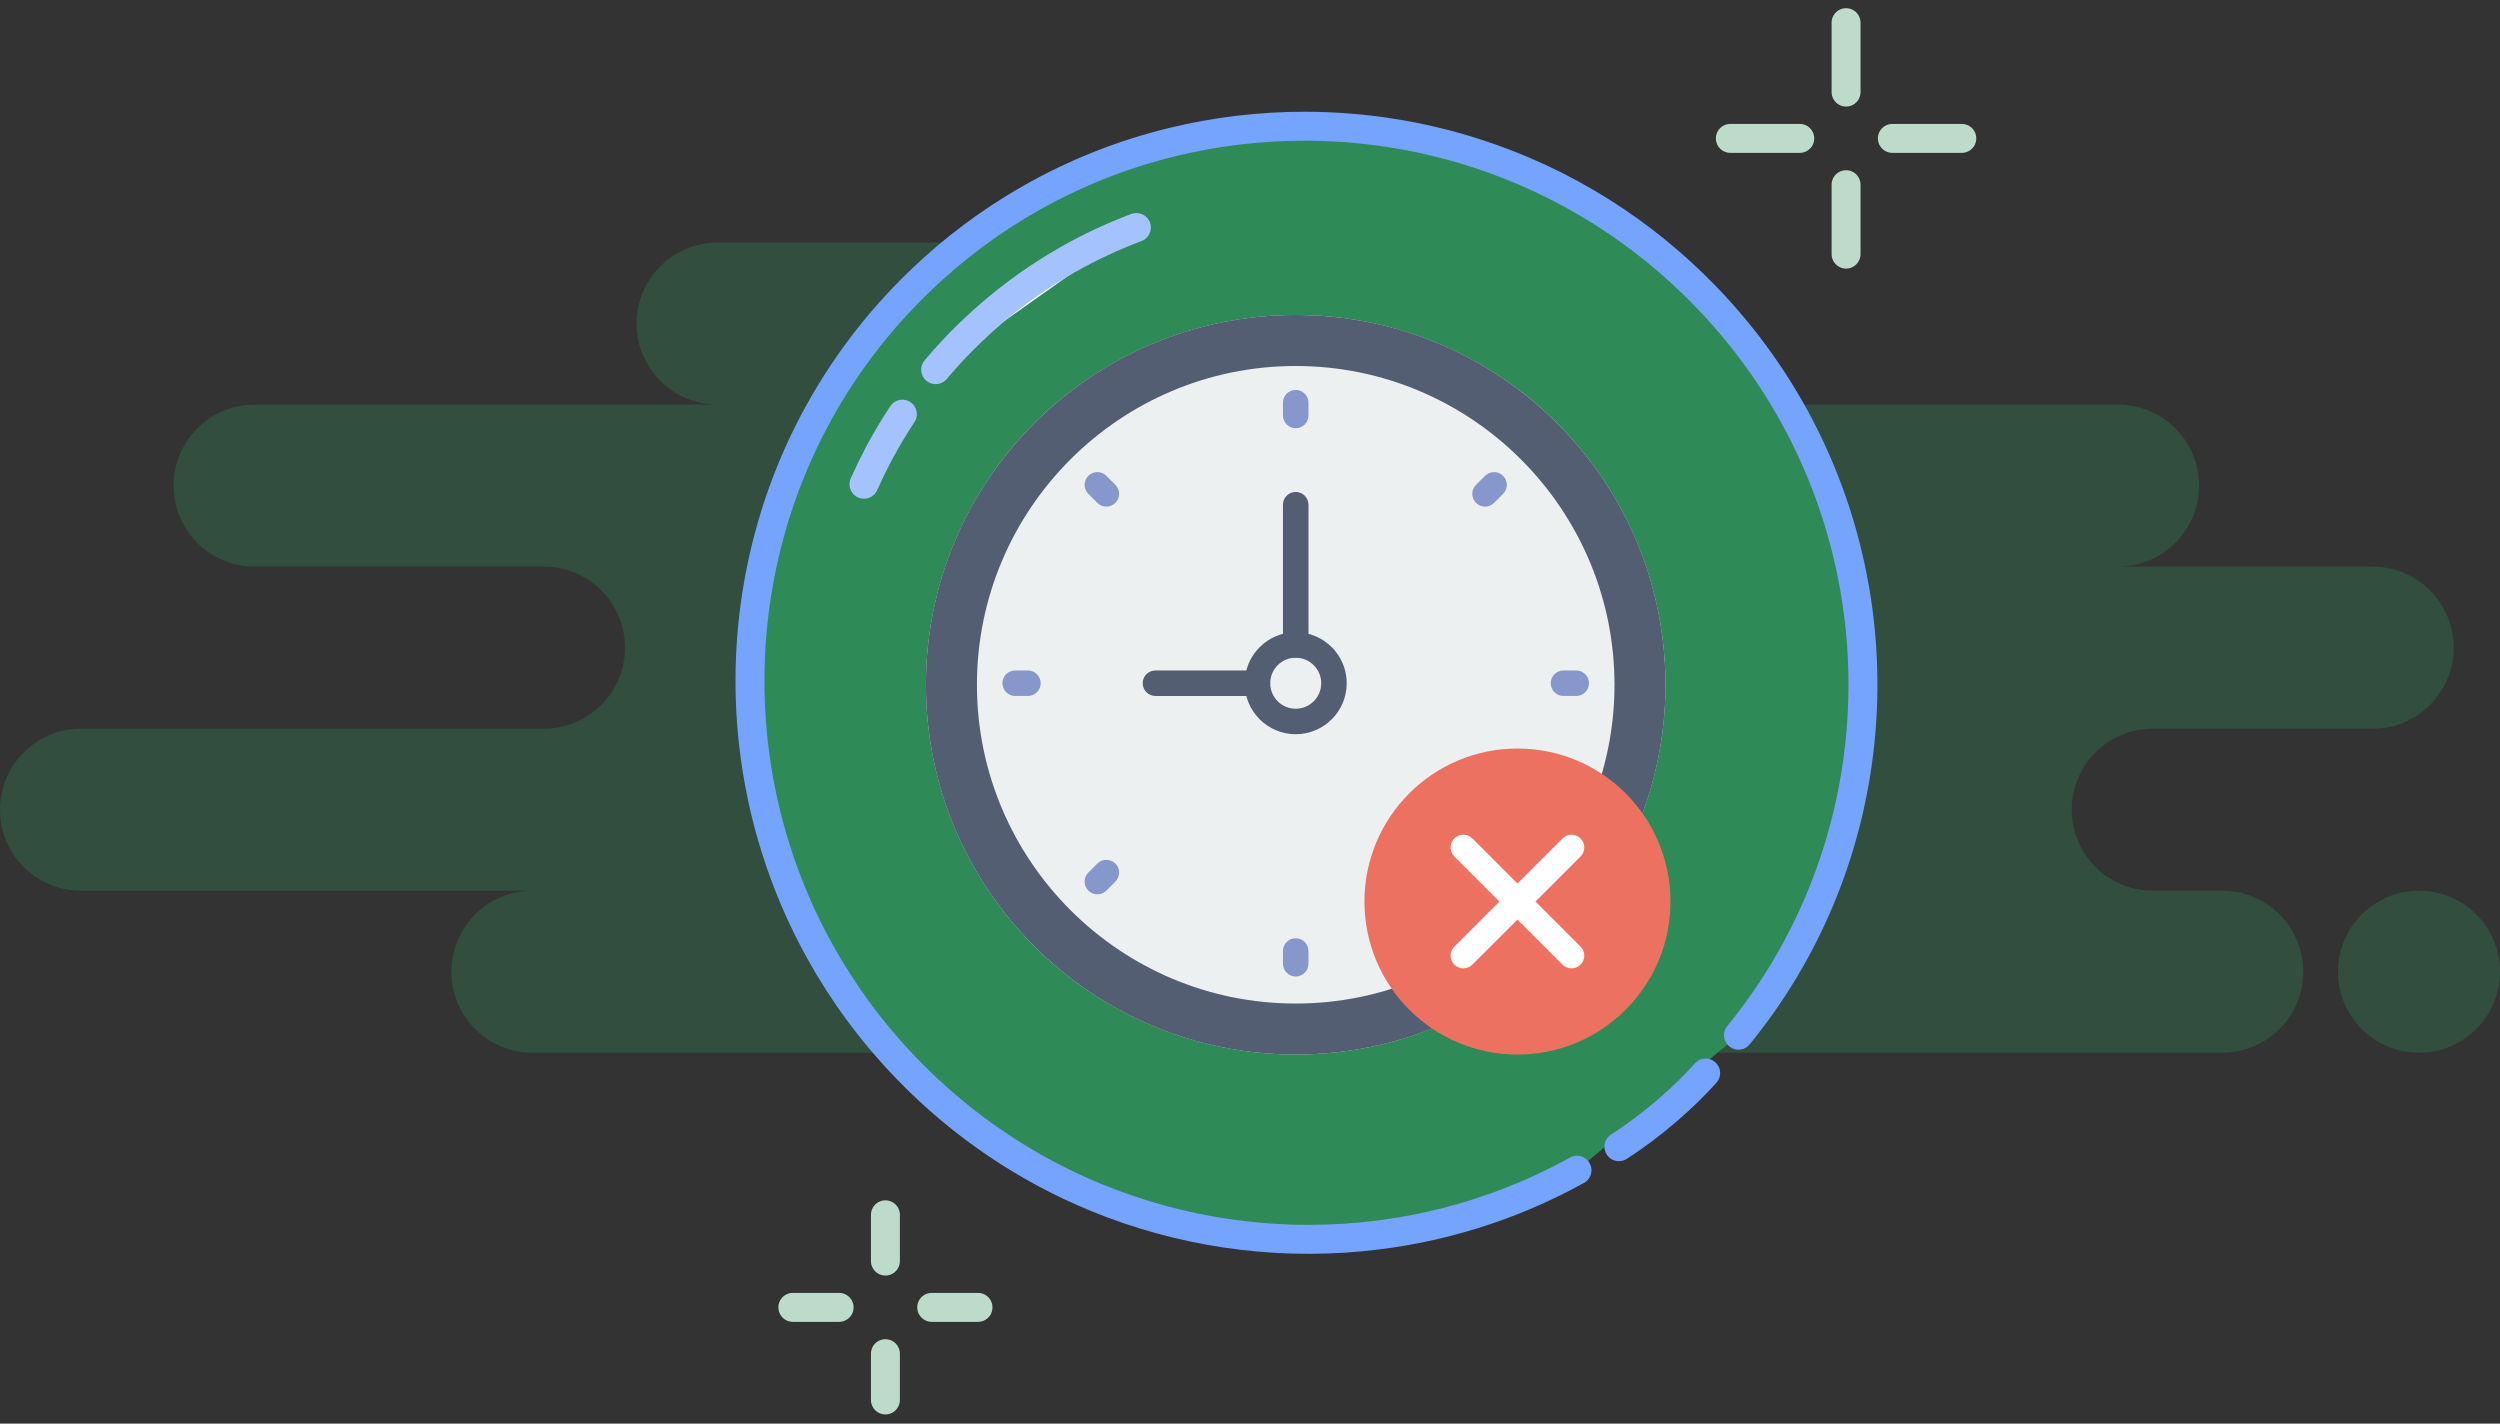<svg width="216px" height="123px" viewBox="0 0 216 123" version="1.1" xmlns="http://www.w3.org/2000/svg" xmlns:xlink="http://www.w3.org/1999/xlink">
    <rect x="0" y="0" width="216" height="123" fill="#333333" stroke="none"/>
    <g id="Home-Screen" stroke="none" stroke-width="1" fill="none" fill-rule="evenodd">
        <g id="Artboard" transform="translate(-73, -192)">
            <g id="Group-3" transform="translate(73, 182.957)">
                <path d="M46,100 C42.134,100 39,96.866 39,93 C39,89.134 42.134,86 46,86 L7,86 C3.134,86 0,82.866 0,79 C0,75.134 3.134,72 7,72 L47,72 C50.866,72 54,68.866 54,65 C54,61.134 50.866,58 47,58 L22,58 C18.134,58 15,54.866 15,51 C15,47.134 18.134,44 22,44 L62,44 C58.134,44 55,40.866 55,37 C55,33.134 58.134,30 62,30 L119,30 C122.866,30 126,33.134 126,37 C126,40.866 122.866,44 119,44 L183,44 C186.866,44 190,47.134 190,51 C190,54.866 186.866,58 183,58 L205,58 C208.866,58 212,61.134 212,65 C212,68.866 208.866,72 205,72 L186,72 C182.134,72 179,75.134 179,79 C179,82.866 182.134,86 186,86 L192,86 C195.866,86 199,89.134 199,93 C199,96.866 195.866,100 192,100 L46,100 Z M209,100 C205.134,100 202,96.866 202,93 C202,89.134 205.134,86 209,86 C212.866,86 216,89.134 216,93 C216,96.866 212.866,100 209,100 Z" id="BG" fill-opacity="0.313" fill="#2E8B57"></path>
                <path d="M104.498,115.603 C108.042,116.307 111.679,116.429 114.311,116.233 M118.624,115.849 L118.624,115.849 C120.907,115.578 123.14,115.146 125.313,114.565 C130.091,113.288 134.577,111.289 138.646,108.692 C142.761,106.066 146.451,102.828 149.589,99.106 C152.326,95.859 154.643,92.242 156.455,88.342 C158.252,84.472 159.552,80.323 160.272,75.977 C160.701,73.388 160.924,70.729 160.924,68.017 C160.924,64.036 160.443,60.167 159.536,56.467 C158.561,52.491 157.094,48.709 155.203,45.191 C152.836,40.784 149.804,36.79 146.243,33.343 C143.472,30.661 140.38,28.311 137.031,26.355 C133.261,24.153 129.165,22.452 124.833,21.343 C121.025,20.367 117.035,19.849 112.924,19.849 C107.758,19.849 102.783,20.668 98.12,22.183 C93.555,23.667 89.29,25.819 85.438,28.523 C81.47,31.309 77.941,34.683 74.976,38.517 C71.134,43.488 68.24,49.233 66.566,55.48 C65.495,59.477 64.924,63.68 64.924,68.017 C64.924,74.901 66.364,81.448 68.957,87.372 C72.11,94.575 76.97,100.856 83.023,105.699 C88.102,109.764 94.023,112.816 100.48,114.55" id="Shape" stroke="#75A4FE" stroke-width="2.5" fill="#2E8B57" stroke-linecap="round" transform="translate(112.924, 68.083) rotate(-44) translate(-112.924, -68.083) "></path>
                <g id="bling" transform="translate(149, 11)" stroke="#BDDBCA" stroke-linecap="round" stroke-linejoin="round" stroke-width="2.5">
                    <path d="M10.5,0 L10.5,6" id="Line"></path>
                    <path d="M10.5,14 L10.5,20" id="Line"></path>
                    <path d="M3.5,7 L3.5,13" id="Line" transform="translate(3.5, 10) rotate(-90) translate(-3.5, -10) "></path>
                    <path d="M17.5,7 L17.5,13" id="Line" transform="translate(17.5, 10) rotate(-90) translate(-17.5, -10) "></path>
                </g>
                <g id="bling" transform="translate(68, 114)" stroke="#BDDBCA" stroke-linecap="round" stroke-linejoin="round" stroke-width="2.5">
                    <path d="M8.5,0 L8.5,4" id="Line"></path>
                    <path d="M8.5,12 L8.5,16" id="Line"></path>
                    <path d="M2.5,6 L2.5,10" id="Line" transform="translate(2.5, 8) rotate(-90) translate(-2.5, -8) "></path>
                    <path d="M14.5,6 L14.5,10" id="Line" transform="translate(14.5, 8) rotate(-90) translate(-14.5, -8) "></path>
                </g>
                <path d="M101.526,40.415 C99.529,39.549 97.45,38.834 95.306,38.285 C91.974,37.431 88.483,36.978 84.886,36.978 C83.411,36.978 81.955,37.054 80.52,37.203 M75.781,37.971 C74.474,38.261 73.19,38.612 71.932,39.02 C71.003,39.322 70.088,39.656 69.189,40.02" id="Shape" stroke="#A4C3FE" stroke-width="2.5" fill="#FFFFFF" stroke-linecap="round" transform="translate(85.358, 38.696) rotate(-44) translate(-85.358, -38.696) "></path>
                <g id="stopwatch-(1)" transform="translate(80, 36.043)" fill-rule="nonzero">
                    <g id="Group">
                        <circle id="Oval" fill="#ECF0F1" cx="31.949" cy="32.164" r="31.949"></circle>
                        <path d="M31.949,4.622 C47.136,4.622 59.492,16.977 59.492,32.164 C59.492,47.351 47.136,59.706 31.949,59.706 C16.762,59.706 4.407,47.351 4.407,32.164 C4.407,16.977 16.762,4.622 31.949,4.622 L31.949,4.622 Z M31.949,0.215 C14.304,0.215 0,14.519 0,32.164 C0,49.809 14.304,64.113 31.949,64.113 C49.594,64.113 63.898,49.809 63.898,32.164 C63.898,14.519 49.594,0.215 31.949,0.215 L31.949,0.215 Z" id="Shape" fill="#545E73"></path>
                        <g transform="translate(6.61, 6.61)" fill="#8697CB" id="Path">
                            <path d="M25.339,0.08 C24.731,0.08 24.237,0.573 24.237,1.182 L24.237,2.284 C24.237,2.893 24.731,3.386 25.339,3.386 C25.947,3.386 26.441,2.893 26.441,2.284 L26.441,1.182 C26.441,0.574 25.947,0.08 25.339,0.08 Z"></path>
                            <path d="M25.339,47.453 C24.731,47.453 24.237,47.946 24.237,48.555 L24.237,49.657 C24.237,50.266 24.731,50.758 25.339,50.758 C25.947,50.758 26.441,50.266 26.441,49.657 L26.441,48.555 C26.441,47.947 25.947,47.453 25.339,47.453 Z"></path>
                            <path d="M49.576,24.318 L48.475,24.318 C47.866,24.318 47.373,24.81 47.373,25.419 C47.373,26.029 47.866,26.521 48.475,26.521 L49.576,26.521 C50.184,26.521 50.678,26.029 50.678,25.419 C50.678,24.81 50.184,24.318 49.576,24.318 Z"></path>
                            <path d="M2.203,24.318 L1.102,24.318 C0.494,24.318 0,24.81 0,25.419 C0,26.029 0.494,26.521 1.102,26.521 L2.203,26.521 C2.812,26.521 3.305,26.029 3.305,25.419 C3.305,24.81 2.812,24.318 2.203,24.318 Z"></path>
                            <path d="M41.698,7.503 L40.919,8.281 C40.488,8.712 40.488,9.408 40.919,9.839 C41.134,10.054 41.416,10.162 41.698,10.162 C41.98,10.162 42.262,10.054 42.477,9.839 L43.256,9.06 C43.687,8.63 43.687,7.933 43.256,7.503 C42.825,7.072 42.129,7.072 41.698,7.503 Z"></path>
                            <path d="M8.201,41.001 L7.422,41.78 C6.991,42.21 6.991,42.907 7.422,43.337 C7.637,43.552 7.919,43.66 8.201,43.66 C8.483,43.66 8.765,43.552 8.98,43.337 L9.759,42.558 C10.19,42.128 10.19,41.431 9.759,41.001 C9.328,40.57 8.631,40.57 8.201,41.001 Z"></path>
                            <path d="M42.477,41.001 C42.046,40.57 41.35,40.57 40.919,41.001 C40.488,41.431 40.488,42.128 40.919,42.558 L41.698,43.337 C41.913,43.552 42.195,43.66 42.477,43.66 C42.759,43.66 43.041,43.552 43.256,43.337 C43.687,42.907 43.687,42.21 43.256,41.78 L42.477,41.001 Z"></path>
                            <path d="M8.98,7.503 C8.549,7.072 7.853,7.072 7.422,7.503 C6.991,7.933 6.991,8.63 7.422,9.06 L8.201,9.839 C8.416,10.054 8.698,10.162 8.98,10.162 C9.262,10.162 9.544,10.054 9.759,9.839 C10.19,9.408 10.19,8.712 9.759,8.281 L8.98,7.503 Z"></path>
                        </g>
                        <path d="M28.644,33.132 L19.831,33.132 C19.222,33.132 18.729,32.64 18.729,32.031 C18.729,31.421 19.222,30.929 19.831,30.929 L28.644,30.929 C29.252,30.929 29.746,31.421 29.746,32.031 C29.746,32.64 29.252,33.132 28.644,33.132 Z" id="Path" fill="#545E73"></path>
                        <path d="M31.949,29.827 C31.341,29.827 30.847,29.335 30.847,28.726 L30.847,16.607 C30.847,15.998 31.341,15.505 31.949,15.505 C32.557,15.505 33.051,15.998 33.051,16.607 L33.051,28.726 C33.051,29.334 32.557,29.827 31.949,29.827 Z" id="Path" fill="#545E73"></path>
                        <path d="M31.949,36.437 C29.519,36.437 27.542,34.461 27.542,32.031 C27.542,29.6 29.519,27.624 31.949,27.624 C34.379,27.624 36.356,29.6 36.356,32.031 C36.356,34.461 34.379,36.437 31.949,36.437 Z M31.949,29.827 C30.734,29.827 29.746,30.816 29.746,32.031 C29.746,33.246 30.734,34.234 31.949,34.234 C33.164,34.234 34.153,33.246 34.153,32.031 C34.153,30.816 33.164,29.827 31.949,29.827 Z" id="Shape" fill="#545E73"></path>
                    </g>
                    <g id="Group" transform="translate(37.458, 37.458)">
                        <circle id="Oval" fill="#ED7161" cx="13.65" cy="13.435" r="13.22"></circle>
                        <path d="M15.208,13.435 L19.103,9.54 C19.534,9.109 19.534,8.413 19.103,7.982 C18.673,7.551 17.976,7.551 17.546,7.982 L13.65,11.877 L9.754,7.982 C9.324,7.551 8.627,7.551 8.197,7.982 C7.766,8.413 7.766,9.109 8.197,9.54 L12.092,13.435 L8.197,17.33 C7.766,17.76 7.766,18.457 8.197,18.887 C8.411,19.102 8.693,19.21 8.976,19.21 C9.258,19.21 9.54,19.102 9.754,18.887 L13.65,14.992 L17.546,18.887 C17.76,19.102 18.042,19.21 18.324,19.21 C18.607,19.21 18.889,19.102 19.103,18.887 C19.534,18.457 19.534,17.76 19.103,17.33 L15.208,13.435 Z" id="Path" fill="#FFFFFF"></path>
                    </g>
                </g>
            </g>
        </g>
    </g>
</svg>